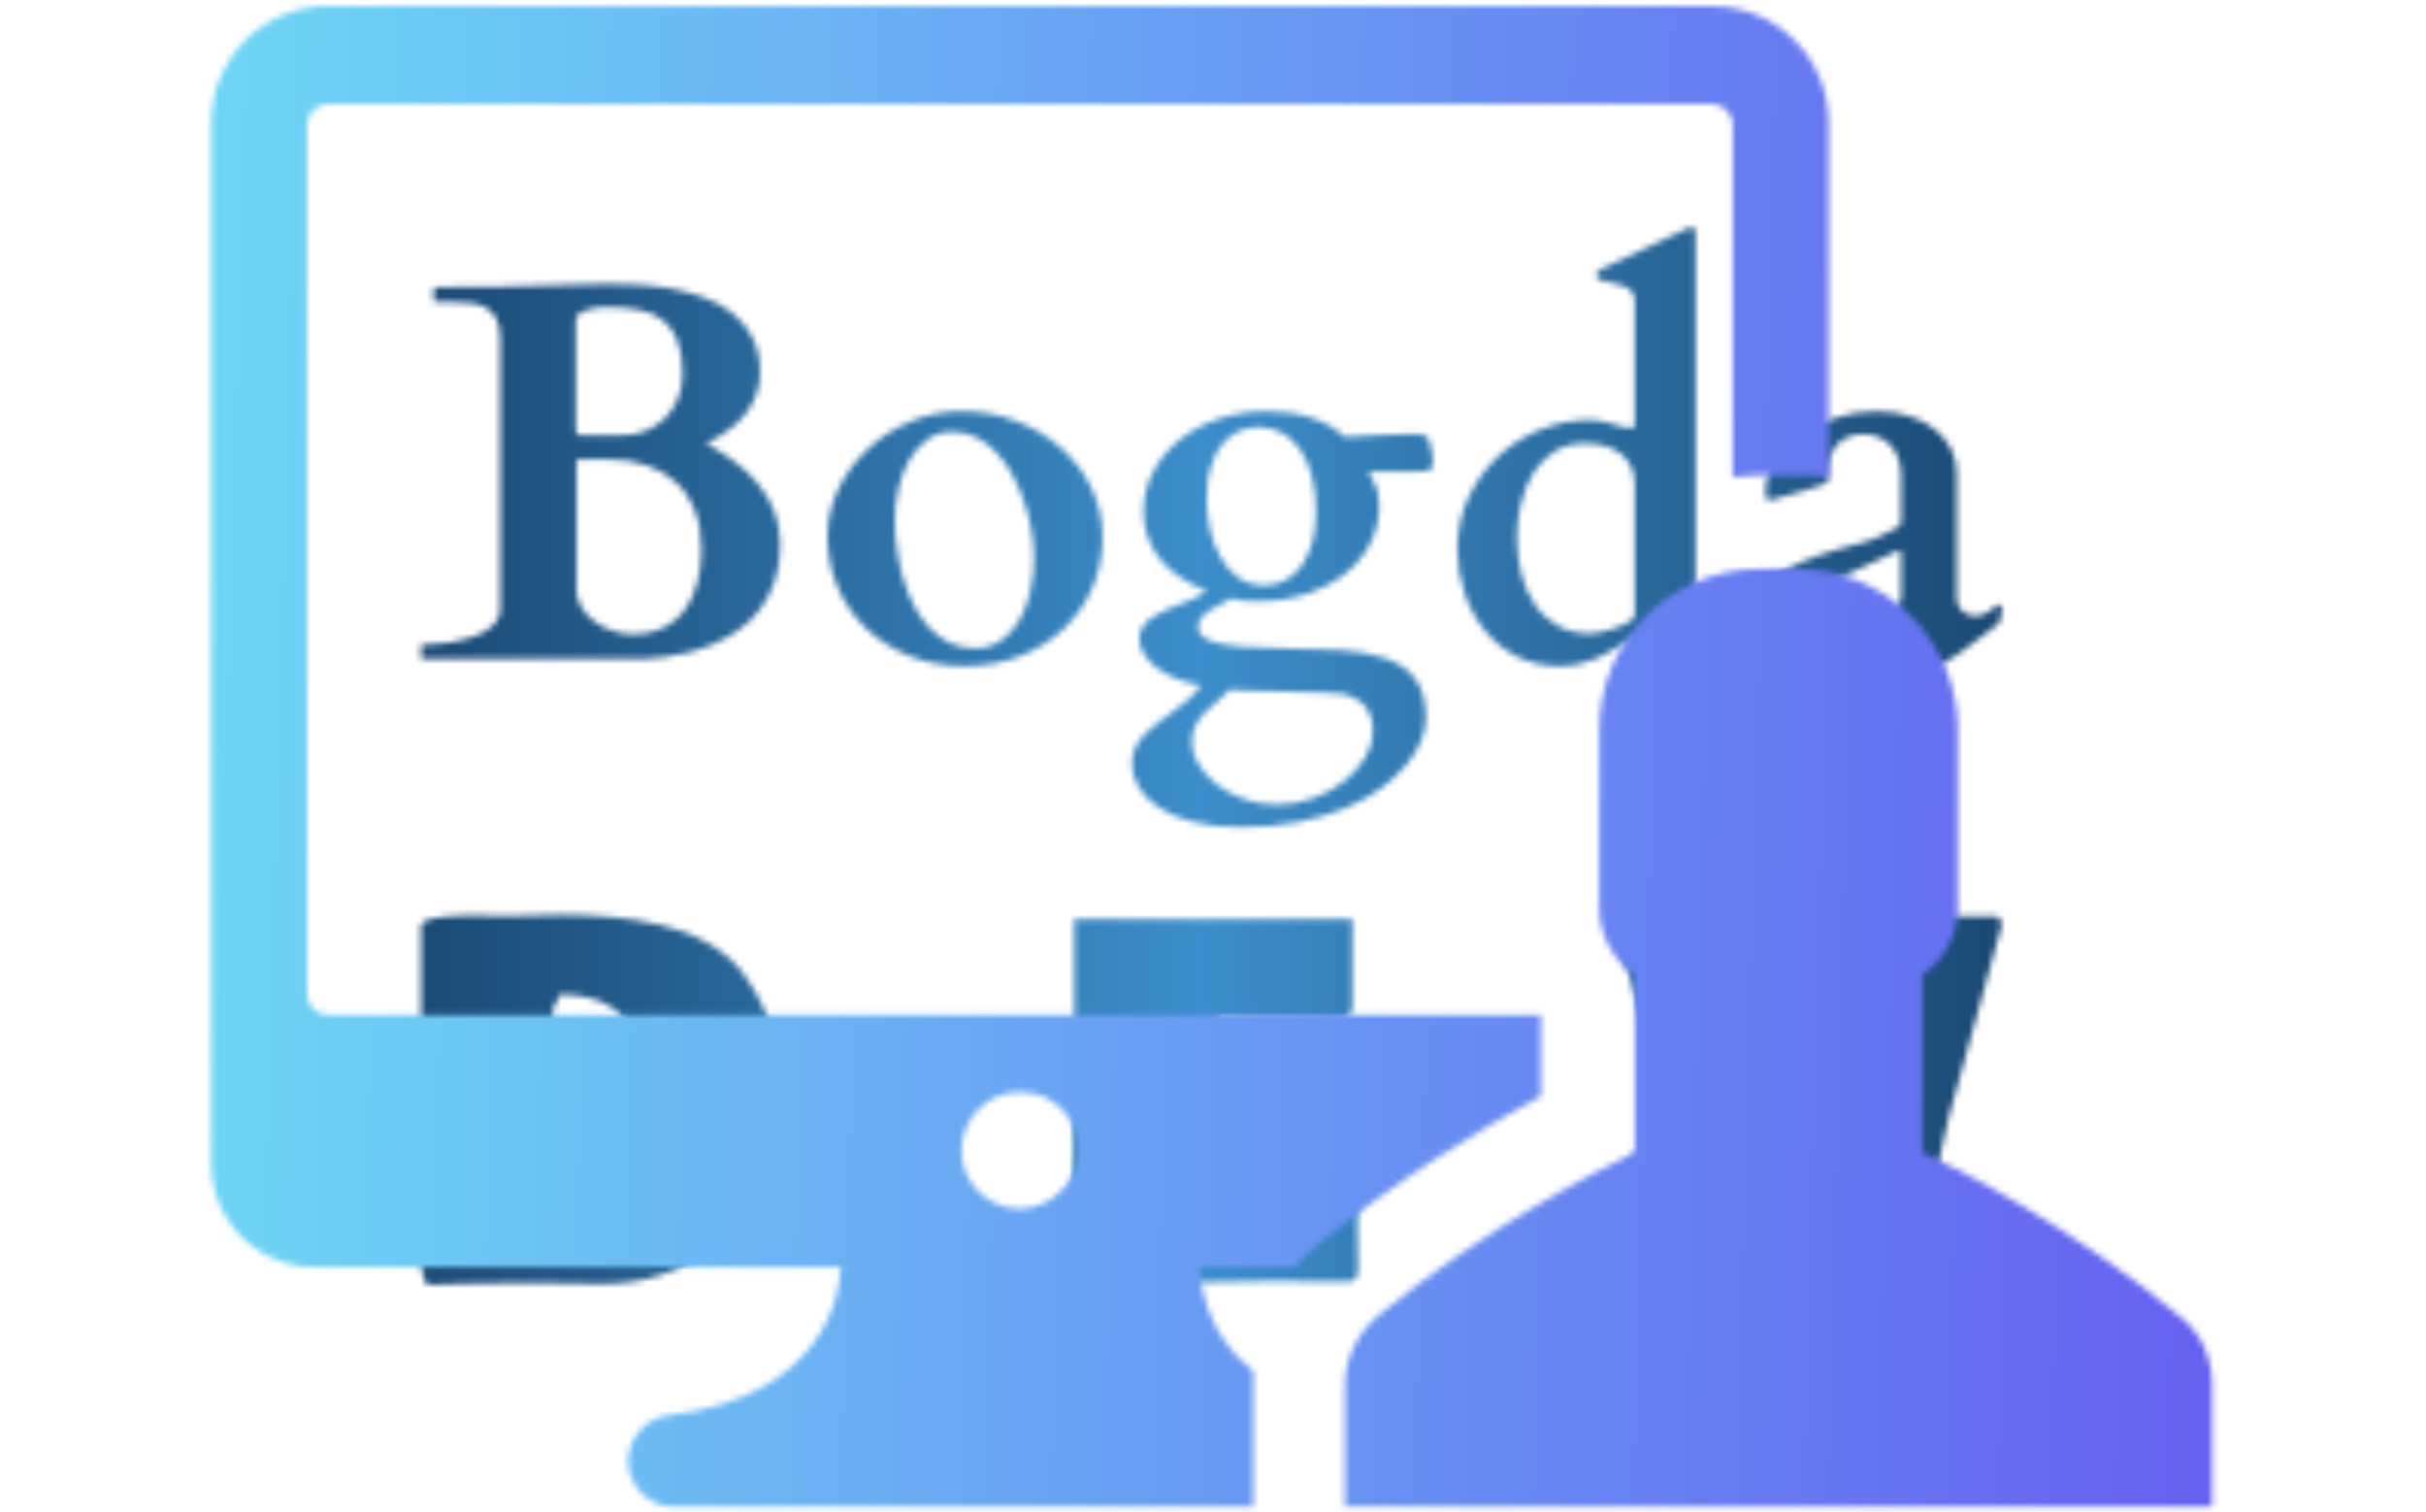<svg xmlns="http://www.w3.org/2000/svg" version="1.1" xmlns:xlink="http://www.w3.org/1999/xlink" xmlns:svgjs="http://svgjs.dev/svgjs" width="1000" height="623" viewBox="0 0 1000 623"><g transform="matrix(1,0,0,1,-0.606,0.252)"><svg viewBox="0 0 396 247" data-background-color="#ffffff" preserveAspectRatio="xMidYMid meet" height="623" width="1000" xmlns="http://www.w3.org/2000/svg" xmlns:xlink="http://www.w3.org/1999/xlink"><g id="tight-bounds" transform="matrix(1,0,0,1,0.24,-0.1)"><svg viewBox="0 0 395.52 247.2" height="247.2" width="395.52"><g><svg></svg></g><g><svg viewBox="0 0 395.52 247.2" height="247.2" width="395.52"><mask id="47197041-bb1d-47d1-97b7-10e3b5f3063a"><rect width="640" height="400" fill="white"></rect><rect width="284.201" height="201.67" fill="black" y="22.765" x="55.66" id="transform-me"></rect></mask><g transform="matrix(1,0,0,1,68.578,37.08)"><svg viewBox="0 0 258.364 173.04" height="173.04" width="258.364"><g><svg viewBox="0 0 258.364 173.04" height="173.04" width="258.364"><g><svg viewBox="0 0 316.416 211.92" height="173.04" width="258.364"><g><svg viewBox="0 0 316.416 211.92" height="211.92" width="316.416"><g id="textblocktransform"><svg viewBox="0 0 316.416 211.92" height="211.92" width="316.416" id="textblock"><g><svg viewBox="0 0 316.416 120.141" height="120.141" width="316.416"><g transform="matrix(1,0,0,1,0,0)"><svg width="316.416" viewBox="0.24 -40.16 146.92 55.79" height="120.141" data-palette-color="url(#3e7055e8-b182-41b6-94da-099ee158058b)"></svg></g></svg></g><g transform="matrix(1,0,0,1,0,137.673)"><svg viewBox="0 0 316.416 74.247" height="74.247" width="316.416"><g transform="matrix(1,0,0,1,0,0)"><svg width="316.416" viewBox="2.59 -37.01 161.47 37.89" height="74.247" data-palette-color="url(#bc070e74-00a5-492e-a4a2-3f79aec4803d)"><g class="slogan-text-1" data-fill-palette-color="secondary" id="text-1"></g></svg></g></svg></g></svg></g></svg></g><g></g></svg></g></svg></g></svg></g><g mask="url(#47197041-bb1d-47d1-97b7-10e3b5f3063a)"><g transform="matrix(3.406, 0, 0, 3.406, 34.293, 1)"><svg xmlns="http://www.w3.org/2000/svg" xmlns:xlink="http://www.w3.org/1999/xlink" version="1.1" x="0" y="0" viewBox="2 14 96 72" enable-background="new 0 0 100 100" xml:space="preserve" height="72" width="96" class="icon-none" data-fill-palette-color="accent" id="none"></svg></g></g></svg></g><defs></defs><mask id="ad1a4efd-5d91-4059-a793-6418eeaa9615"><g id="SvgjsG1672"><svg viewBox="0 0 395.52 247.2" height="247.2" width="395.52"><g><svg></svg></g><g><svg viewBox="0 0 395.52 247.2" height="247.2" width="395.52"><mask id="SvgjsMask1671"></mask><g transform="matrix(1,0,0,1,68.578,37.08)"><svg viewBox="0 0 258.364 173.04" height="173.04" width="258.364"><g><svg viewBox="0 0 258.364 173.04" height="173.04" width="258.364"><g><svg viewBox="0 0 316.416 211.92" height="173.04" width="258.364"><g><svg viewBox="0 0 316.416 211.92" height="211.92" width="316.416"><g id="SvgjsG1669"><svg viewBox="0 0 316.416 211.92" height="211.92" width="316.416" id="SvgjsSvg1668"><g><svg viewBox="0 0 316.416 120.141" height="120.141" width="316.416"><g transform="matrix(1,0,0,1,0,0)"><svg width="316.416" viewBox="0.24 -40.16 146.92 55.79" height="120.141" data-palette-color="url(#3e7055e8-b182-41b6-94da-099ee158058b)"><path d="M0.24-0.2L0.24-1.15Q0.24-1.2 0.28-1.27 0.32-1.34 0.44-1.34L0.44-1.34Q0.9-1.34 1.61-1.39 2.32-1.44 3.11-1.57 3.91-1.71 4.71-1.95 5.52-2.2 6.15-2.56 6.79-2.93 7.19-3.44 7.59-3.96 7.59-4.66L7.59-4.66 7.59-29.69Q7.59-30.93 7.23-31.63 6.86-32.32 6.24-32.67 5.62-33.01 4.79-33.09 3.96-33.18 3-33.18L3-33.18 1.61-33.18Q1.49-33.18 1.45-33.25 1.42-33.33 1.42-33.37L1.42-33.37 1.42-34.35Q1.42-34.4 1.45-34.47 1.49-34.55 1.61-34.55L1.61-34.55Q1.64-34.55 1.87-34.56 2.1-34.57 2.69-34.57 3.27-34.57 4.27-34.58 5.27-34.59 6.88-34.59L6.88-34.59Q7.23-34.59 8.07-34.62 8.91-34.64 10-34.67 11.08-34.69 12.29-34.73 13.5-34.77 14.59-34.79 15.67-34.81 16.53-34.84 17.38-34.86 17.77-34.86L17.77-34.86Q19.02-34.86 20.54-34.78 22.07-34.69 23.62-34.4 25.17-34.11 26.64-33.56 28.1-33.01 29.24-32.09 30.37-31.18 31.05-29.83 31.74-28.49 31.74-26.61L31.74-26.61Q31.74-25.49 31.38-24.56 31.03-23.63 30.48-22.91 29.93-22.19 29.3-21.67 28.66-21.14 28.11-20.79 27.56-20.43 27.16-20.26 26.76-20.09 26.71-20.07L26.71-20.07Q28.1-19.29 29.36-18.36 30.62-17.43 31.57-16.27 32.52-15.11 33.07-13.72 33.62-12.33 33.62-10.64L33.62-10.64Q33.62-8.67 33.08-7.15 32.54-5.64 31.67-4.52 30.79-3.39 29.65-2.62 28.52-1.86 27.32-1.35 26.12-0.85 24.94-0.57 23.75-0.29 22.78-0.17 21.8-0.05 21.13-0.02 20.46 0 20.26 0L20.26 0 0.44 0Q0.32 0 0.28-0.07 0.24-0.15 0.24-0.2L0.24-0.2ZM14.67-18.29L14.67-6.49Q14.67-5.54 15.16-4.77 15.65-4 16.41-3.45 17.16-2.91 18.1-2.6 19.04-2.29 19.97-2.29L19.97-2.29Q21.53-2.29 22.73-2.88 23.93-3.47 24.71-4.52 25.49-5.57 25.89-7.02 26.29-8.47 26.29-10.21L26.29-10.21Q26.29-12.28 25.66-13.84 25.02-15.41 23.88-16.46 22.73-17.5 21.14-18.03 19.56-18.55 17.65-18.55L17.65-18.55 14.99-18.55Q14.75-18.55 14.71-18.47 14.67-18.38 14.67-18.29L14.67-18.29ZM15.19-20.8L18.99-20.8Q20.17-20.8 21.18-21.23 22.19-21.66 22.94-22.41 23.68-23.17 24.11-24.21 24.54-25.24 24.54-26.46L24.54-26.46Q24.54-28.32 24.08-29.53 23.63-30.74 22.75-31.45 21.88-32.15 20.57-32.43 19.26-32.71 17.55-32.71L17.55-32.71Q17.19-32.71 16.69-32.67 16.19-32.62 15.72-32.48 15.26-32.35 14.94-32.1 14.62-31.86 14.62-31.47L14.62-31.47 14.62-21.26Q14.62-21.19 14.7-21 14.77-20.8 15.19-20.8L15.19-20.8ZM38.01-11.4L38.01-11.4Q38.01-13.7 39.02-15.8 40.04-17.9 41.75-19.51 43.45-21.12 45.73-22.07 48-23.02 50.51-23.02L50.51-23.02Q53.15-23.02 55.52-22.12 57.88-21.22 59.68-19.64 61.47-18.07 62.52-15.93 63.57-13.79 63.57-11.3L63.57-11.3Q63.57-8.76 62.61-6.58 61.64-4.39 59.93-2.78 58.23-1.17 55.87-0.26 53.51 0.66 50.73 0.66L50.73 0.66Q47.97 0.66 45.64-0.28 43.31-1.22 41.61-2.84 39.91-4.47 38.96-6.67 38.01-8.86 38.01-11.4ZM44.26-12.94L44.26-12.94Q44.26-11.62 44.46-10.22 44.65-8.81 45.04-7.48 45.43-6.15 46.03-4.98 46.63-3.81 47.46-2.92 48.29-2.03 49.34-1.51 50.39-1 51.71-1L51.71-1Q53.15-1 54.18-1.75 55.22-2.49 55.89-3.69 56.56-4.88 56.88-6.37 57.2-7.86 57.2-9.35L57.2-9.35Q57.2-10.55 56.98-11.88 56.76-13.21 56.32-14.51 55.88-15.82 55.25-17.02 54.61-18.21 53.77-19.13 52.93-20.04 51.89-20.58 50.85-21.12 49.63-21.12L49.63-21.12Q48.26-21.12 47.25-20.37 46.24-19.63 45.58-18.44 44.92-17.26 44.59-15.81 44.26-14.36 44.26-12.94ZM78.8-23.02L78.8-23.02Q81.15-23.02 83-22.41 84.86-21.8 86.1-20.63L86.1-20.63Q87.64-20.68 89.05-20.8 90.45-20.92 92.06-20.92L92.06-20.92Q92.62-20.92 92.98-20.89 93.33-20.85 93.53-20.76 93.72-20.68 93.82-20.54 93.92-20.41 93.96-20.21L93.96-20.21Q94.14-19.6 94.21-19.12 94.28-18.63 94.28-18.12L94.28-18.12Q94.28-17.7 93.98-17.57 93.67-17.43 92.74-17.43L92.74-17.43 88.28-17.43Q88.62-16.87 88.95-16.11 89.28-15.36 89.28-14.18L89.28-14.18Q89.28-12.5 88.52-10.9 87.76-9.3 86.3-8.08 84.83-6.86 82.72-6.12 80.61-5.37 77.9-5.37L77.9-5.37Q77.07-5.37 76.56-5.43 76.04-5.49 75.48-5.64L75.48-5.64Q75.14-5.35 74.63-5.11 74.12-4.88 73.63-4.59 73.14-4.3 72.8-3.92 72.46-3.54 72.46-2.95L72.46-2.95Q72.46-1.93 74.25-1.48 76.04-1.03 80.05-1L80.05-1Q83.1-0.98 85.6-0.83 88.11-0.68 89.89-0.06 91.67 0.56 92.65 1.87 93.62 3.17 93.62 5.52L93.62 5.52Q93.62 6.49 93.16 7.63 92.7 8.76 91.76 9.89 90.82 11.01 89.4 12.05 87.98 13.09 86.07 13.88 84.15 14.67 81.73 15.15 79.32 15.63 76.41 15.63L76.41 15.63Q73.85 15.63 71.94 15.12 70.04 14.62 68.79 13.79 67.55 12.96 66.93 11.9 66.3 10.84 66.3 9.72L66.3 9.72Q66.3 8.86 66.65 8.18 66.99 7.5 67.55 6.92 68.11 6.35 68.81 5.85 69.5 5.35 70.21 4.82 70.92 4.3 71.58 3.72 72.24 3.15 72.72 2.42L72.72 2.42Q71.43 2.25 70.37 1.81 69.31 1.37 68.56 0.78 67.82 0.2 67.4-0.5 66.99-1.2 66.99-1.9L66.99-1.9Q66.99-2.56 67.34-3.05 67.7-3.54 68.27-3.92 68.84-4.3 69.58-4.61 70.31-4.93 71.09-5.22L71.09-5.22Q71.58-5.42 72.13-5.65 72.68-5.88 73.26-6.3L73.26-6.3Q70.36-7.47 68.87-9.35 67.38-11.23 67.38-13.7L67.38-13.7Q67.38-15.65 68.26-17.36 69.14-19.07 70.67-20.32 72.21-21.58 74.3-22.3 76.39-23.02 78.8-23.02ZM71.87 7.71L71.87 7.71Q71.87 8.74 72.49 9.78 73.12 10.82 74.18 11.65 75.24 12.48 76.68 13 78.12 13.53 79.76 13.53L79.76 13.53Q81.46 13.53 83.08 12.95 84.69 12.38 85.93 11.43 87.18 10.47 87.93 9.22 88.69 7.96 88.69 6.59L88.69 6.59Q88.69 5.79 88.43 5.18 88.18 4.57 87.74 4.15 87.3 3.74 86.71 3.49 86.13 3.25 85.49 3.2L85.49 3.2Q84.98 3.15 83.78 3.11 82.59 3.08 81.1 3.03L81.1 3.03Q80.2 3 79.32 2.99 78.44 2.98 77.69 2.95 76.95 2.93 76.35 2.91 75.75 2.88 75.41 2.83L75.41 2.83Q74.95 3.37 74.34 3.85 73.73 4.32 73.18 4.87 72.63 5.42 72.25 6.1 71.87 6.79 71.87 7.71ZM83.42-13.65L83.42-13.65Q83.42-15.53 83.03-17 82.64-18.48 81.92-19.49 81.2-20.51 80.22-21.03 79.24-21.56 78.07-21.56L78.07-21.56Q77.36-21.56 76.52-21.28 75.68-21 74.95-20.25 74.21-19.51 73.73-18.21 73.24-16.92 73.24-14.89L73.24-14.89Q73.24-13.6 73.53-12.18 73.82-10.77 74.47-9.57 75.12-8.37 76.14-7.6 77.17-6.84 78.63-6.84L78.63-6.84Q79.73-6.84 80.61-7.34 81.49-7.84 82.11-8.73 82.73-9.62 83.08-10.88 83.42-12.13 83.42-13.65ZM109.83-36.21L117.91-40.01Q118.01-40.06 118.12-40.11 118.23-40.16 118.28-40.16L118.28-40.16Q118.69-40.16 118.69-39.58L118.69-39.58 118.69-5.59Q118.69-4.52 119.24-4.05 119.79-3.59 120.89-3.59L120.89-3.59 122.31-3.69Q122.4-3.69 122.43-3.55 122.45-3.42 122.45-3.27L122.45-3.27Q122.45-3.22 122.39-3.14 122.33-3.05 122.09-2.95L122.09-2.95 113.74 0.51Q113.69 0.54 113.49 0.6 113.3 0.66 113.27 0.66L113.27 0.66Q113.1 0.66 113.07 0.45 113.03 0.24 113.03 0.05L113.03 0.05 113.03-1.64Q113.03-1.88 112.86-1.88L112.86-1.88Q112.79-1.88 112.64-1.81L112.64-1.81Q111.78-1.32 111.03-0.87 110.27-0.42 109.5-0.07 108.73 0.27 107.89 0.46 107.05 0.66 106.02 0.66L106.02 0.66Q103.83 0.66 102.07-0.24 100.31-1.15 99.09-2.66 97.87-4.17 97.21-6.13 96.55-8.08 96.55-10.21L96.55-10.21Q96.55-12.77 97.56-14.97 98.58-17.16 100.27-18.77 101.97-20.39 104.22-21.3 106.46-22.22 108.93-22.22L108.93-22.22Q109.59-22.22 110.08-22.09 110.56-21.97 110.98-21.84 111.39-21.7 111.81-21.58 112.22-21.46 112.74-21.46L112.74-21.46Q112.81-21.46 112.92-21.51 113.03-21.56 113.03-21.78L113.03-21.78 113.03-33.28Q113.03-33.86 112.71-34.19 112.39-34.52 111.91-34.69 111.42-34.86 110.86-34.97 110.3-35.08 109.78-35.23L109.78-35.23Q109.64-35.28 109.55-35.36 109.47-35.45 109.47-35.72L109.47-35.72Q109.47-35.84 109.54-35.96 109.61-36.08 109.83-36.21L109.83-36.21ZM102.09-11.3L102.09-11.3Q102.09-9.55 102.49-7.92 102.9-6.3 103.74-5.07 104.58-3.83 105.88-3.1 107.17-2.37 108.93-2.37L108.93-2.37Q109.2-2.37 109.88-2.51 110.56-2.66 111.26-2.89 111.96-3.13 112.49-3.44 113.03-3.76 113.03-4.13L113.03-4.13 113.03-16.26Q113.03-17.94 111.82-18.99 110.61-20.04 108.37-20.04L108.37-20.04Q106.73-20.04 105.55-19.27 104.36-18.51 103.59-17.26 102.82-16.02 102.46-14.45 102.09-12.89 102.09-11.3ZM137.69-2.71L134.83-0.49Q134.02 0.07 132.92 0.39 131.83 0.71 130.73 0.71L130.73 0.71Q127.75 0.71 126.2-0.63 124.65-1.98 124.65-4.27L124.65-4.27Q124.65-5.59 125.25-6.54 125.84-7.5 127.02-8.23 128.19-8.96 129.91-9.56 131.63-10.16 133.9-10.74L133.9-10.74Q135.12-11.06 135.87-11.43 136.61-11.79 137.25-12.13L137.25-12.13Q137.66-12.35 137.72-12.52 137.78-12.7 137.78-12.84L137.78-12.84 137.78-17.09Q137.78-17.9 137.55-18.59 137.32-19.29 136.86-19.8 136.39-20.31 135.73-20.61 135.07-20.9 134.24-20.9L134.24-20.9Q133.53-20.9 132.92-20.65 132.31-20.41 131.87-19.95 131.44-19.48 131.18-18.85 130.92-18.21 130.92-17.41L130.92-17.41Q130.92-17.33 130.93-17.19 130.95-17.04 130.97-16.88 131-16.72 131.02-16.6 131.04-16.48 131.04-16.46L131.04-16.46Q131.02-16.41 130.64-16.26 130.26-16.11 129.71-15.93 129.16-15.75 128.51-15.56 127.85-15.38 127.25-15.21 126.65-15.04 126.2-14.9 125.75-14.77 125.58-14.75L125.58-14.75Q125.31-14.75 125.25-15.03 125.19-15.31 125.19-15.58L125.19-15.58Q125.19-16.99 126.04-18.33 126.89-19.68 128.32-20.72 129.75-21.75 131.61-22.39 133.46-23.02 135.44-23.02L135.44-23.02Q137.2-23.02 138.59-22.57 139.98-22.12 140.96-21.33 141.93-20.53 142.45-19.49 142.96-18.46 142.96-17.29L142.96-17.29 142.96-5.64Q142.96-5 143.43-4.5 143.91-4 144.67-4L144.67-4Q145.11-4 145.46-4.16 145.82-4.32 146.1-4.53 146.38-4.74 146.57-4.9 146.77-5.05 146.91-5.05L146.91-5.05Q147.11-5.05 147.13-4.9 147.16-4.74 147.16-4.61L147.16-4.61Q147.16-4.2 147.05-3.77 146.94-3.34 146.67-3.15L146.67-3.15Q145.47-2.25 144.55-1.53 143.62-0.81 142.86-0.29 142.1 0.22 141.49 0.49 140.88 0.76 140.35 0.76L140.35 0.76Q139.86 0.76 139.48 0.49 139.1 0.22 138.82-0.17 138.54-0.56 138.34-1.01 138.15-1.46 138.01-1.86 137.88-2.25 137.81-2.49 137.73-2.73 137.69-2.71L137.69-2.71ZM130.34-4.86L130.34-4.86Q130.34-4.2 130.59-3.78 130.85-3.37 131.26-3.15 131.68-2.93 132.2-2.84 132.73-2.76 133.29-2.76L133.29-2.76Q133.8-2.76 134.56-3.02 135.32-3.27 136.04-3.7 136.76-4.13 137.27-4.68 137.78-5.22 137.78-5.79L137.78-5.79 137.78-9.81Q137.78-10.08 137.59-10.08L137.59-10.08Q137.54-10.08 137.49-10.06L137.49-10.06 131.83-7.42Q131.48-7.18 131.2-6.97 130.92-6.76 130.73-6.48 130.53-6.2 130.43-5.82 130.34-5.44 130.34-4.86Z" opacity="1" transform="matrix(1,0,0,1,0,0)" fill="white" class="wordmark-text-0" id="SvgjsPath1667"></path></svg></g></svg></g><g transform="matrix(1,0,0,1,0,137.673)"><svg viewBox="0 0 316.416 74.247" height="74.247" width="316.416"><g transform="matrix(1,0,0,1,0,0)"><svg width="316.416" viewBox="2.59 -37.01 161.47 37.89" height="74.247" data-palette-color="url(#bc070e74-00a5-492e-a4a2-3f79aec4803d)"><g class="slogan-text-1" data-fill-palette-color="secondary" id="SvgjsG1666"><path d="M2.59-1.37L2.59-35.84Q2.59-36.11 2.89-36.32 3.2-36.52 3.78-36.63 4.37-36.74 4.96-36.82 5.54-36.89 6.36-36.91 7.18-36.94 7.71-36.94 8.25-36.94 8.95-36.93 9.64-36.91 9.77-36.91L9.77-36.91 12.5-36.91Q13.31-36.91 14.76-36.96 16.21-37.01 16.89-37.01L16.89-37.01Q28.54-37.01 33.54-33.01L33.54-33.01 34.42-32.23Q34.84-31.84 35.35-31.21 35.86-30.59 36.61-29.33 37.35-28.08 37.94-26.61 38.53-25.15 38.94-23 39.36-20.85 39.36-18.55L39.36-18.55Q39.36-14.99 38.38-11.89 37.4-8.79 35.71-6.52 34.01-4.25 31.73-2.6 29.44-0.95 26.78-0.13 24.12 0.68 21.29 0.68L21.29 0.68 20.51 0.68Q19.46 0.68 17.38 0.63 15.31 0.59 14.26 0.59L14.26 0.59Q8.13 0.59 3.17 0.78L3.17 0.78Q2.59-0.39 2.59-1.37L2.59-1.37ZM16.94-7.81L16.94-7.81Q18.41-7.81 19.58-8.14 20.75-8.47 21.56-9.01 22.36-9.55 22.97-10.38 23.58-11.21 23.94-12.08 24.29-12.96 24.5-14.1 24.71-15.23 24.78-16.25 24.85-17.26 24.85-18.51L24.85-18.51 24.85-20.02Q24.85-24.51 23.07-26.65 21.29-28.78 16.85-28.91L16.85-28.91Q16.72-28.64 16.46-28.17 16.19-27.71 16.06-27.44L16.06-27.44 16.06-26.27Q16.06-25.9 16.04-24.37L16.04-24.37Q15.72-8.01 16.94-7.81ZM69.1-0.88L69.1-0.88 69.1-1.81Q69.1-5.98 69.2-14.14 69.3-22.29 69.3-26.46L69.3-26.46 69.3-36.57 97.72-36.57 97.72-28.56Q97.72-28.49 97.72-28.2 97.72-27.91 97.72-27.81 97.72-27.71 97.69-27.45 97.67-27.2 97.61-27.1 97.55-27 97.44-26.82 97.33-26.64 97.18-26.56 97.03-26.49 96.79-26.43 96.55-26.37 96.25-26.37L96.25-26.37 95.57-26.37Q89.25-26.37 84.05-26.56L84.05-26.56Q84-26.17 83.89-25.35 83.78-24.54 83.72-23.91 83.66-23.29 83.66-22.71L83.66-22.71 95.28-22.71Q96.01-22.71 96.25-22.51 96.5-22.31 96.5-21.88L96.5-21.88Q96.5-21.75 96.47-21.48 96.45-21.22 96.45-21.09L96.45-21.09Q96.45-19.92 96.52-17.63 96.6-15.33 96.6-14.16L96.6-14.16Q96.52-13.67 96.2-13.67L96.2-13.67Q96.06-13.67 95.96-13.77L95.96-13.77Q88.25-13.38 84.53-13.38L84.53-13.38 83.9-13.38 83.9-9.86Q86.07-9.86 90.19-10.06 94.3-10.25 96.35-10.25L96.35-10.25Q97.96-10.25 98.21-9.57L98.21-9.57 98.21-7.71Q98.21-6.54 98.26-4.25 98.3-1.95 98.3-0.78L98.3-0.78Q98.3 0.44 97.33 0.44L97.33 0.44Q96.06 0.44 93.42 0.42 90.78 0.39 89.42 0.39L89.42 0.39Q85.9 0.39 79.36 0.57 72.82 0.76 69.89 0.78L69.89 0.78 69.2 0Q69.1-0.68 69.1-0.88ZM134.91 0.88L124.51-36.01Q124.51-36.72 125.34-36.72L125.34-36.72Q127.71-36.72 132.27-36.77 136.82-36.82 139.06-36.82L139.06-36.82Q139.75-36.82 140.24-36.13L140.24-36.13 144.44-11.82Q144.83-14.16 145.83-18.42 146.83-22.68 147.12-24.07L147.12-24.07 149.56-36.28Q149.76-36.87 159.57-36.87L159.57-36.87 163.48-36.87Q163.94-36.69 164.06-36.04L164.06-36.04 158.6-16.26Q158.42-15.6 157.95-13.34 157.47-11.08 157-9.02 156.52-6.96 155.91-4.71 155.3-2.47 154.6-1 153.91 0.46 153.27 0.68L153.27 0.68Q152.39 0.68 150.66 0.61 148.93 0.54 148.05 0.54L148.05 0.54 146.29 0.54Q144.63 0.68 142.67 0.73 140.7 0.78 138.48 0.81 136.26 0.83 134.91 0.88L134.91 0.88Z" fill="white"></path></g></svg></g></svg></g></svg></g></svg></g><g></g></svg></g></svg></g></svg></g><g mask="url(#47197041-bb1d-47d1-97b7-10e3b5f3063a)"><g transform="matrix(3.406, 0, 0, 3.406, 34.293, 1)"><svg xmlns="http://www.w3.org/2000/svg" xmlns:xlink="http://www.w3.org/1999/xlink" version="1.1" x="0" y="0" viewBox="2 14 96 72" enable-background="new 0 0 100 100" xml:space="preserve" height="72" width="96" class="icon-none" data-fill-palette-color="accent" id="SvgjsSvg1665"></svg></g></g></svg></g><defs><mask></mask></defs></svg></g></mask><linearGradient x1="0.054" x2="0.941" y1="0.5" y2="0.5" id="3e7055e8-b182-41b6-94da-099ee158058b"><stop stop-color="#0f3054" offset="0"></stop><stop stop-color="#3b8dcb" offset="0.498"></stop><stop stop-color="#0f3054" offset="1"></stop></linearGradient><rect width="395.52" height="247.2" fill="url(#3e7055e8-b182-41b6-94da-099ee158058b)" mask="url(#ad1a4efd-5d91-4059-a793-6418eeaa9615)" data-fill-palette-color="primary"></rect><mask id="b4ce9e8d-60e0-43a7-8804-766133f2c2d8"><g id="SvgjsG1701"><svg viewBox="0 0 395.52 247.2" height="247.2" width="395.52"><g><svg></svg></g><g><svg viewBox="0 0 395.52 247.2" height="247.2" width="395.52"><mask id="SvgjsMask1700"></mask><g transform="matrix(1,0,0,1,68.578,37.08)"><svg viewBox="0 0 258.364 173.04" height="173.04" width="258.364"><g><svg viewBox="0 0 258.364 173.04" height="173.04" width="258.364"><g><svg viewBox="0 0 316.416 211.92" height="173.04" width="258.364"><g><svg viewBox="0 0 316.416 211.92" height="211.92" width="316.416"><g id="SvgjsG1698"><svg viewBox="0 0 316.416 211.92" height="211.92" width="316.416" id="SvgjsSvg1697"><g><svg viewBox="0 0 316.416 120.141" height="120.141" width="316.416"><g transform="matrix(1,0,0,1,0,0)"><svg width="316.416" viewBox="0.24 -40.16 146.92 55.79" height="120.141" data-palette-color="url(#3e7055e8-b182-41b6-94da-099ee158058b)"></svg></g></svg></g><g transform="matrix(1,0,0,1,0,137.673)"><svg viewBox="0 0 316.416 74.247" height="74.247" width="316.416"><g transform="matrix(1,0,0,1,0,0)"><svg width="316.416" viewBox="2.59 -37.01 161.47 37.89" height="74.247" data-palette-color="url(#bc070e74-00a5-492e-a4a2-3f79aec4803d)"><g class="slogan-text-1" data-fill-palette-color="secondary" id="SvgjsG1696"></g></svg></g></svg></g></svg></g></svg></g><g></g></svg></g></svg></g></svg></g><g mask="url(#47197041-bb1d-47d1-97b7-10e3b5f3063a)"><g transform="matrix(3.406, 0, 0, 3.406, 34.293, 1)"><svg xmlns="http://www.w3.org/2000/svg" xmlns:xlink="http://www.w3.org/1999/xlink" version="1.1" x="0" y="0" viewBox="2 14 96 72" enable-background="new 0 0 100 100" xml:space="preserve" height="72" width="96" class="icon-none" data-fill-palette-color="accent" id="SvgjsSvg1695"><path d="M65.9 62.4H7.6c-0.5 0-1-0.4-1-1V19.7c0-0.5 0.4-1 1-1H74c0.5 0 1 0.4 1 1v16.9c0.4 0 0.9-0.1 1.3-0.1h0.9 0.9c0.5 0 1 0 1.5 0.1v-17c0-3.1-2.5-5.6-5.6-5.6H7.6c-3.1 0-5.6 2.5-5.6 5.6v41.7c0 0 0 0 0 0.1V69c0 0 0 0.1 0 0.1v0.4c0 0 0 0.1 0 0.1v0.1h0c0.1 2.7 2.3 4.8 5 4.8h25.2c0 1.1-0.7 6.2-8.2 7.1h0.2c-1.2 0-2.2 1-2.2 2.2 0 1.2 1 2.2 2.2 2.2H52v-5.9c0-0.2 0-0.4 0-0.6-2.3-1.8-2.5-4.2-2.6-5h4.6c0.3-0.4 0.6-0.7 1-1 4-3.3 8.2-5.8 10.8-7.2V62.4zM40.8 71.7c-1.5 0-2.8-1.2-2.8-2.8 0-1.5 1.2-2.8 2.8-2.8s2.8 1.2 2.8 2.8C43.6 70.4 42.3 71.7 40.8 71.7zM96.5 76.9c1 0.8 1.5 2 1.5 3.2v5.9H77.2 56.4v-5.9c0-1.2 0.6-2.4 1.5-3.2 5.3-4.4 11-7.2 12.2-7.8 0.1-0.1 0.2-0.2 0.2-0.3v-8.3c-1-0.7-1.7-1.9-1.7-3.2v-8.6c0-4.3 3.5-7.7 7.7-7.7h0.9 0.9c4.3 0 7.7 3.5 7.7 7.7v8.6c0 1.3-0.7 2.5-1.7 3.2v8.3c0 0.1 0.1 0.3 0.2 0.3C85.5 69.6 91.2 72.5 96.5 76.9z" fill="white"></path></svg></g></g></svg></g><defs><mask></mask></defs><mask><g id="SvgjsG1694"><svg viewBox="0 0 395.52 247.2" height="247.2" width="395.52"><g><svg></svg></g><g><svg viewBox="0 0 395.52 247.2" height="247.2" width="395.52"><mask id="SvgjsMask1693"></mask><g transform="matrix(1,0,0,1,68.578,37.08)"><svg viewBox="0 0 258.364 173.04" height="173.04" width="258.364"><g><svg viewBox="0 0 258.364 173.04" height="173.04" width="258.364"><g><svg viewBox="0 0 316.416 211.92" height="173.04" width="258.364"><g><svg viewBox="0 0 316.416 211.92" height="211.92" width="316.416"><g id="SvgjsG1692"><svg viewBox="0 0 316.416 211.92" height="211.92" width="316.416" id="SvgjsSvg1691"><g><svg viewBox="0 0 316.416 120.141" height="120.141" width="316.416"><g transform="matrix(1,0,0,1,0,0)"><svg width="316.416" viewBox="0.24 -40.16 146.92 55.79" height="120.141" data-palette-color="url(#3e7055e8-b182-41b6-94da-099ee158058b)"></svg></g></svg></g><g transform="matrix(1,0,0,1,0,137.673)"><svg viewBox="0 0 316.416 74.247" height="74.247" width="316.416"><g transform="matrix(1,0,0,1,0,0)"><svg width="316.416" viewBox="2.59 -37.01 161.47 37.89" height="74.247" data-palette-color="url(#bc070e74-00a5-492e-a4a2-3f79aec4803d)"><g class="slogan-text-1" data-fill-palette-color="secondary" id="SvgjsG1689"></g></svg></g></svg></g></svg></g></svg></g><g></g></svg></g></svg></g></svg></g><g mask="url(#47197041-bb1d-47d1-97b7-10e3b5f3063a)"><g transform="matrix(3.406, 0, 0, 3.406, 34.293, 1)"><svg xmlns="http://www.w3.org/2000/svg" xmlns:xlink="http://www.w3.org/1999/xlink" version="1.1" x="0" y="0" viewBox="2 14 96 72" enable-background="new 0 0 100 100" xml:space="preserve" height="72" width="96" class="icon-none" data-fill-palette-color="accent" id="SvgjsSvg1688"></svg></g></g></svg></g><defs><mask></mask></defs></svg></g></mask></svg></g></mask><linearGradient x1="0" x2="1" y1="0.578" y2="0.595" id="e6840465-86c9-44f6-a96b-85d32d69a643"><stop stop-color="#6ee2f5" offset="0"></stop><stop stop-color="#6454f0" offset="1"></stop></linearGradient><rect width="395.52" height="247.2" fill="url(#e6840465-86c9-44f6-a96b-85d32d69a643)" mask="url(#b4ce9e8d-60e0-43a7-8804-766133f2c2d8)" data-fill-palette-color="accent"></rect></svg><rect width="395.52" height="247.2" fill="none" stroke="none" visibility="hidden"></rect></g></svg></g></svg>